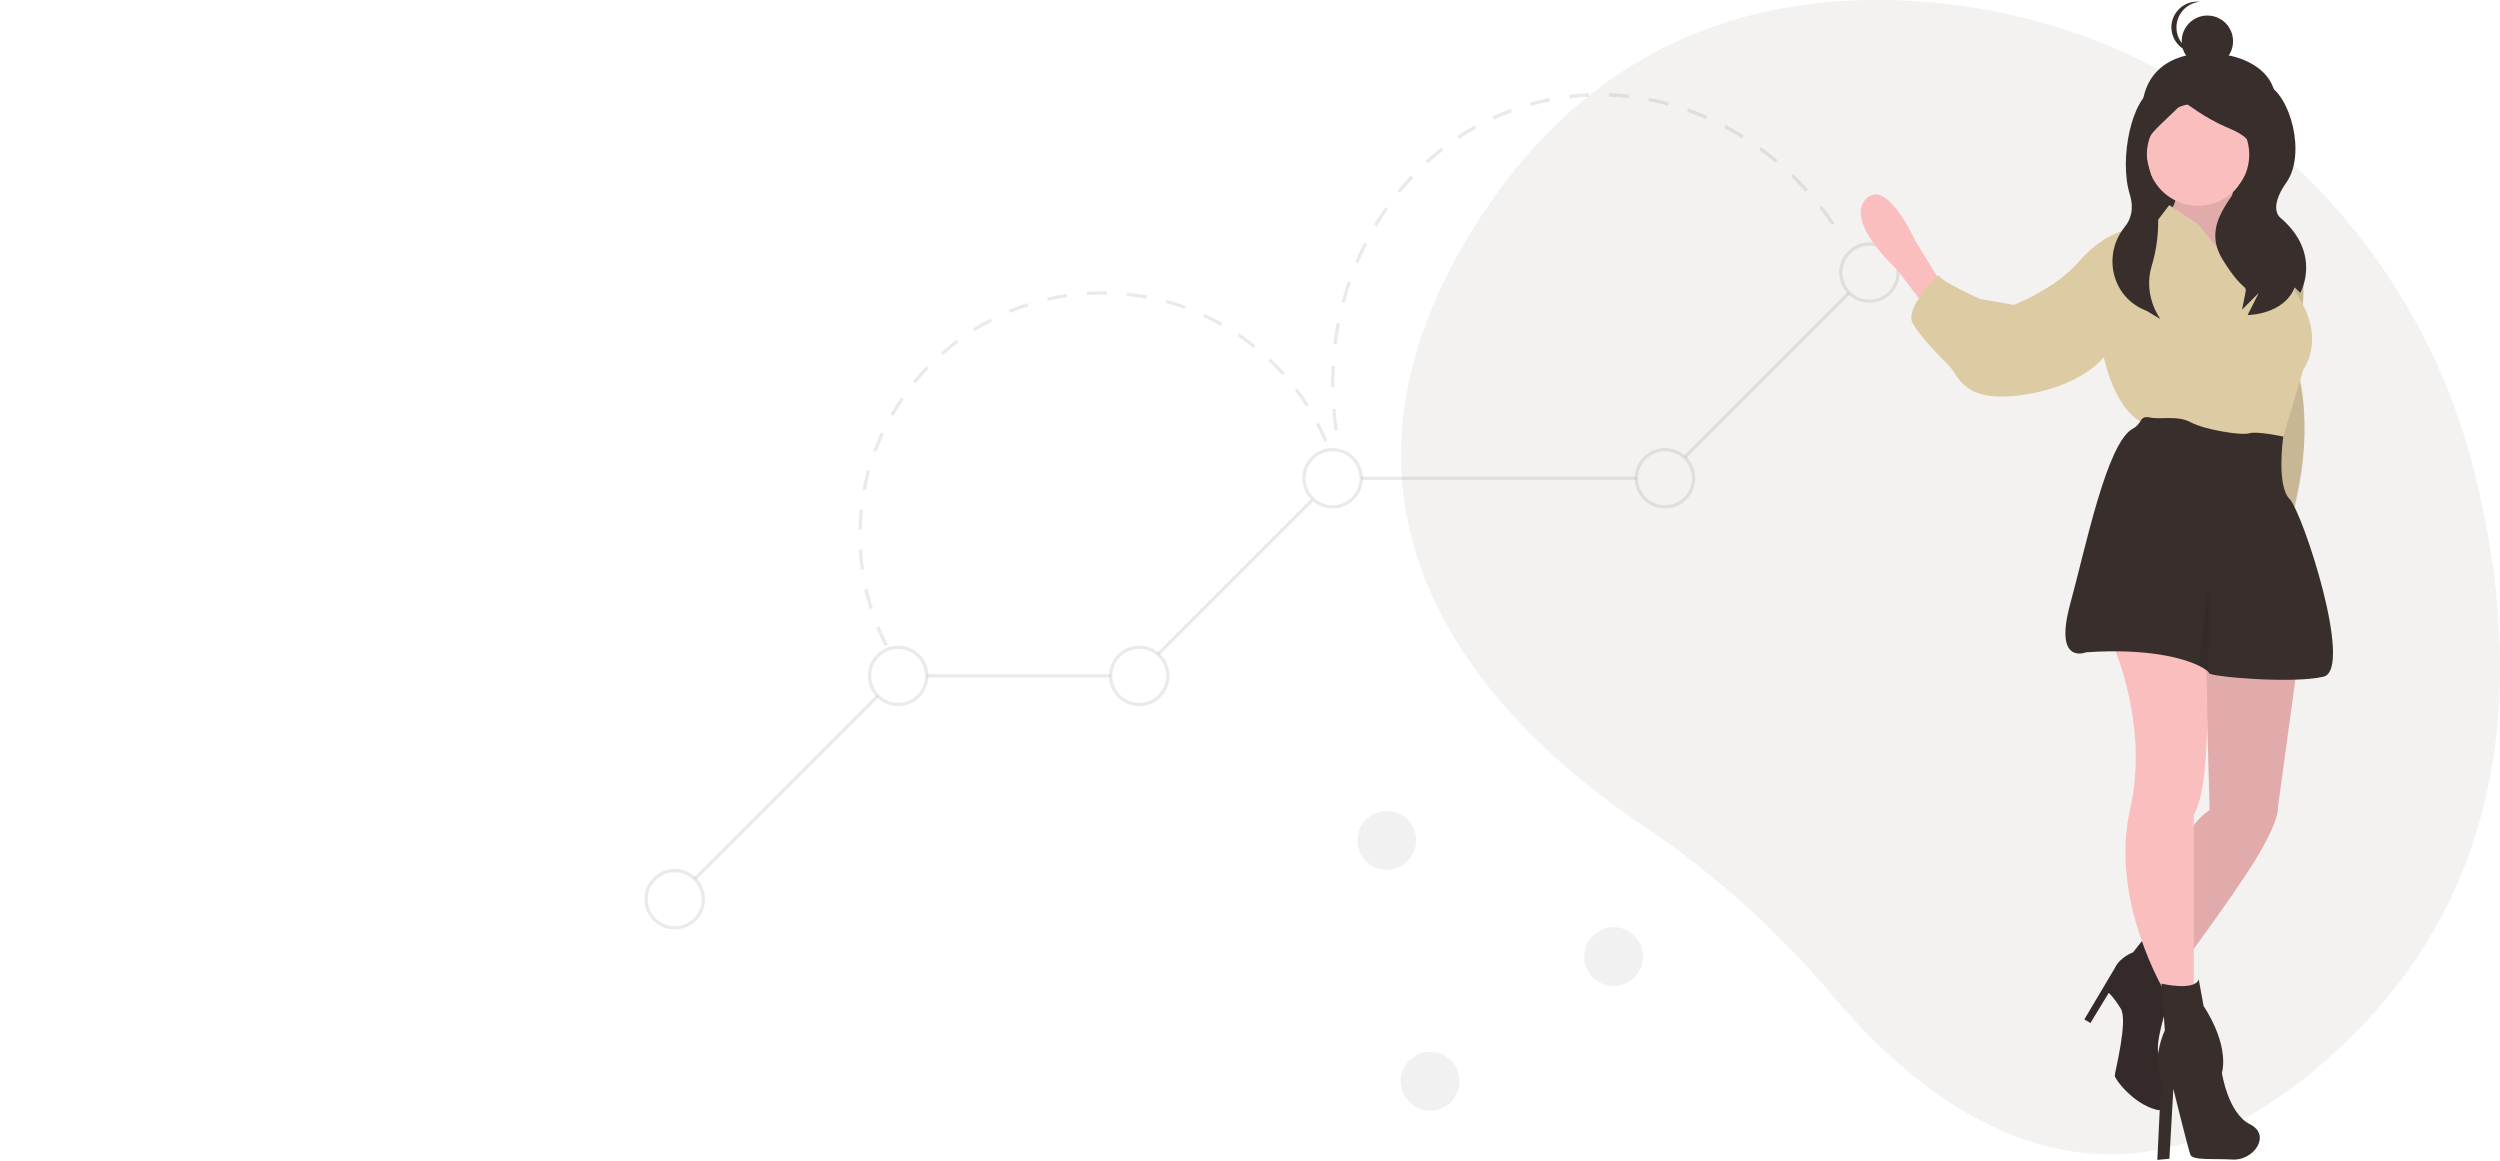 <?xml version="1.0" encoding="utf-8"?>
<!-- Generator: Adobe Illustrator 22.0.1, SVG Export Plug-In . SVG Version: 6.00 Build 0)  -->
<svg version="1.1" id="fd01fc53-8d1b-486a-a481-e11f41af06c1"
	 xmlns="http://www.w3.org/2000/svg" xmlns:xlink="http://www.w3.org/1999/xlink" x="0px" y="0px" viewBox="0 0 1528.4 709.8"
	 style="enable-background:new 0 0 1528.4 709.8;" xml:space="preserve">
<title>destinations</title>
<path style="opacity:0.1;fill:#83786F;enable-background:new    ;" d="M1512.3,286.7C1470.6,123,1326.8,4.9,1158,0.1
	c-89.3-2.5-183.2,27.1-251.6,130.7c-122.2,185.2,7.5,313.1,98,373.9c43.7,29.4,83.1,64.8,117,105.2
	c61.1,72.5,178.6,162.6,318.6,21.4C1541.5,529,1540,395.8,1512.3,286.7z"/>
<path style="opacity:0.1;fill:#382F2D;enable-background:new    ;" d="M540.9,395c-1.9-3.6-3.6-7.4-5.1-11.2l1.9-0.8
	c1.5,3.7,3.2,7.4,5.1,11L540.9,395z M531.6,372.3c-1.2-3.9-2.3-7.9-3.2-11.9l2-0.4c0.9,3.9,2,7.9,3.2,11.7L531.6,372.3z
	 M526.2,348.3c-0.6-4-1-8.2-1.2-12.2l2-0.1c0.2,4,0.6,8.1,1.2,12.1L526.2,348.3z M526.8,323.8h-2c0.1-4.1,0.4-8.2,0.8-12.3l2,0.2
	C527.2,315.7,526.9,319.8,526.8,323.8z M529.3,299.7l-2-0.4c0.8-4,1.7-8,2.8-12l1.9,0.5C531,291.8,530.1,295.8,529.3,299.7
	L529.3,299.7z M535.8,276.4l-1.9-0.7c1.4-3.8,3-7.7,4.7-11.4l1.8,0.8C538.8,268.8,537.2,272.6,535.8,276.4L535.8,276.4z
	 M809.7,270.2c-1.6-3.7-3.3-7.4-5.2-11l1.8-0.9c1.9,3.6,3.7,7.4,5.2,11.1L809.7,270.2z M546.1,254.4l-1.7-1c2-3.5,4.2-7,6.5-10.4
	l1.6,1.1C550.2,247.5,548.1,250.9,546.1,254.4z M798.5,248.7c-2.2-3.4-4.5-6.8-6.9-10l1.6-1.2c2.5,3.3,4.8,6.7,7,10.1L798.5,248.7z
	 M559.8,234.4l-1.6-1.3c2.6-3.2,5.3-6.3,8.2-9.2l1.4,1.4C565,228.3,562.3,231.3,559.8,234.4z M783.9,229.4c-2.7-3-5.5-5.9-8.4-8.7
	l1.4-1.4c3,2.8,5.8,5.8,8.6,8.8L783.9,229.4z M576.6,217l-1.3-1.5c3.1-2.7,6.3-5.3,9.5-7.8l1.2,1.6
	C582.8,211.7,579.6,214.3,576.6,217z M766.3,212.7c-3.1-2.5-6.4-5-9.8-7.2l1.1-1.7c3.4,2.3,6.7,4.8,9.9,7.3L766.3,212.7z M596,202.5
	l-1.1-1.7c3.5-2.2,7.1-4.2,10.7-6.1l0.9,1.8C603,198.3,599.4,200.3,596,202.5z M746.3,199.1c-3.5-2-7.1-3.8-10.8-5.5l0.8-1.8
	c3.7,1.7,7.4,3.6,11,5.6L746.3,199.1z M617.5,191.3l-0.8-1.8c3.8-1.6,7.6-3,11.5-4.2l0.6,1.9C625.1,188.4,621.3,189.8,617.5,191.3z
	 M724.2,188.9c-3.8-1.4-7.7-2.6-11.6-3.7l0.5-1.9c3.9,1.1,7.9,2.3,11.7,3.7L724.2,188.9z M640.6,183.9l-0.5-1.9
	c4-0.9,8-1.7,12.1-2.3l0.3,2C648.5,182.3,644.5,183,640.6,183.9L640.6,183.9z M700.8,182.6c-4-0.7-8-1.3-12-1.7l0.2-2
	c4.1,0.4,8.2,1,12.2,1.7L700.8,182.6z M664.6,180.4l-0.1-2c4.1-0.3,8.2-0.3,12.3-0.3v2C672.7,180.1,668.6,180.2,664.6,180.4z"/>
<path style="opacity:0.1;fill:#382F2D;enable-background:new    ;" d="M817.9,263l-2,0.3c-0.6-4.4-1.1-8.8-1.5-13.2l2-0.1
	C816.8,254.3,817.3,258.6,817.9,263z M815.8,236.8l-2-0.1c-0.1-4.4,0-8.9,0.3-13.2l2,0.2C815.9,228.1,815.8,232.5,815.8,236.8z
	 M1119.9,137.7c-2.4-3.6-5-7.1-7.6-10.5l1.5-1.4c2.7,3.4,5.3,7,7.7,10.6L1119.9,137.7z M817.2,210.7l-2-0.4c0.5-4.3,1.2-8.7,2-13
	l2,0.5C818.4,202.1,817.8,206.5,817.2,210.7z M1103.9,117.3c-2.9-3.2-5.9-6.3-8.9-9.3l1.3-1.6c3.1,3,6.1,6.2,9,9.4L1103.9,117.3z
	 M822.1,185.3l-1.9-0.7c1.1-4.2,2.4-8.4,3.7-12.5l1.9,0.8C824.4,177,823.2,181.2,822.1,185.3L822.1,185.3z M1085.5,99.5
	c-3.2-2.7-6.6-5.4-10-7.8l1.1-1.8c3.4,2.5,6.8,5.2,10.1,7.9L1085.5,99.5z M830.3,161.1l-1.8-1c1.6-4,3.5-7.9,5.4-11.7l1.8,1.1
	C833.7,153.3,831.9,157.2,830.3,161.1z M1065.1,84.6c-3.5-2.2-7.2-4.3-10.9-6.3l0.8-1.9c3.7,2,7.4,4.1,11,6.4L1065.1,84.6z
	 M841.7,138.5l-1.7-1.2c2.2-3.6,4.5-7.2,6.9-10.7l1.6,1.4C846.1,131.3,843.8,134.9,841.7,138.5L841.7,138.5z M1043,72.9
	c-3.8-1.7-7.7-3.2-11.5-4.6l0.6-2.1c3.9,1.4,7.8,2.9,11.7,4.6L1043,72.9z M855.9,118l-1.5-1.5c2.6-3.2,5.4-6.4,8.2-9.4l1.4,1.6
	C861.3,111.6,858.5,114.8,855.9,118L855.9,118z M1019.7,64.6c-3.9-1.1-8-2-11.9-2.8l0.3-2.1c4,0.8,8.1,1.7,12.1,2.8L1019.7,64.6z
	 M872.9,100l-1.3-1.7c3-2.8,6.2-5.5,9.5-8l1.2,1.8C879,94.6,875.9,97.3,872.9,100L872.9,100z M995.7,60c-4-0.5-8.1-0.8-12.1-0.9
	v-2.2c4.1,0.1,8.2,0.5,12.3,0.9L995.7,60z M892.1,85l-1.1-1.9c3.4-2.3,6.9-4.4,10.5-6.4l1,1.9C898.9,80.6,895.4,82.7,892.1,85
	L892.1,85z M971.5,59.1c-4,0.2-8.1,0.5-12,1l-0.3-2.2c4-0.5,8.1-0.8,12.2-1L971.5,59.1z M913.2,73.2l-0.9-2
	c3.7-1.7,7.5-3.3,11.3-4.7l0.7,2.1C920.6,70,916.9,71.5,913.2,73.2L913.2,73.2z M947.6,62c-3.9,0.8-7.9,1.7-11.7,2.8l-0.6-2.1
	c3.9-1.1,7.9-2.1,11.9-2.9L947.6,62z"/>
<rect x="1009.5" y="228.2" transform="matrix(0.707 -0.707 0.707 0.707 154.369 831.013)" style="opacity:0.1;fill:#382F2D;enable-background:new    ;" width="141.7" height="2"/>
<rect x="832.2" y="291.4" style="opacity:0.1;fill:#382F2D;enable-background:new    ;" width="168.2" height="2"/>
<rect x="688.7" y="351.8" transform="matrix(0.707 -0.707 0.707 0.707 -28.23 637.347)" style="opacity:0.1;fill:#382F2D;enable-background:new    ;" width="133.1" height="2"/>
<rect x="566.6" y="412.2" style="opacity:0.1;fill:#382F2D;enable-background:new    ;" width="112.4" height="2"/>
<rect x="401.8" y="480.4" transform="matrix(0.707 -0.707 0.707 0.707 -199.591 480.994)" style="opacity:0.1;fill:#382F2D;enable-background:new    ;" width="158" height="2"/>
<path style="opacity:0.1;fill:#382F2D;enable-background:new    ;" d="M549.1,431.7c-10.2,0-18.5-8.3-18.5-18.5s8.3-18.5,18.5-18.5
	c10.2,0,18.5,8.3,18.5,18.5l0,0C567.5,423.4,559.3,431.6,549.1,431.7z M549.1,396.7c-9.1,0-16.5,7.4-16.5,16.5s7.4,16.5,16.5,16.5
	c9.1,0,16.5-7.4,16.5-16.5l0,0C565.5,404.1,558.2,396.7,549.1,396.7z"/>
<path style="opacity:0.1;fill:#382F2D;enable-background:new    ;" d="M696.5,431.7c-10.2,0-18.5-8.3-18.5-18.5s8.3-18.5,18.5-18.5
	S715,403,715,413.2l0,0C715,423.4,706.7,431.6,696.5,431.7z M696.5,396.7c-9.1,0-16.5,7.4-16.5,16.5s7.4,16.5,16.5,16.5
	s16.5-7.4,16.5-16.5l0,0C713,404.1,705.6,396.7,696.5,396.7z"/>
<path style="opacity:0.1;fill:#382F2D;enable-background:new    ;" d="M814.7,310.9c-10.2,0-18.5-8.3-18.5-18.5s8.3-18.5,18.5-18.5
	s18.5,8.3,18.5,18.5S824.9,310.9,814.7,310.9z M814.7,275.9c-9.1,0-16.5,7.4-16.5,16.5s7.4,16.5,16.5,16.5s16.5-7.4,16.5-16.5
	S823.8,275.9,814.7,275.9L814.7,275.9z"/>
<path style="opacity:0.1;fill:#382F2D;enable-background:new    ;" d="M1017.9,310.9c-10.2,0-18.5-8.3-18.5-18.5s8.3-18.5,18.5-18.5
	c10.2,0,18.5,8.3,18.5,18.5S1028.1,310.9,1017.9,310.9z M1017.9,275.9c-9.1,0-16.5,7.4-16.5,16.5s7.4,16.5,16.5,16.5
	s16.5-7.4,16.5-16.5S1027,275.9,1017.9,275.9L1017.9,275.9z"/>
<path style="opacity:0.1;fill:#382F2D;enable-background:new    ;" d="M1142.9,185.1c-10.2,0-18.5-8.3-18.5-18.5s8.3-18.5,18.5-18.5
	s18.5,8.3,18.5,18.5C1161.3,176.9,1153.1,185.1,1142.9,185.1z M1142.9,150.2c-9.1,0-16.5,7.4-16.5,16.5s7.4,16.5,16.5,16.5
	s16.5-7.4,16.5-16.5C1159.3,157.5,1152,150.2,1142.9,150.2L1142.9,150.2z"/>
<path style="opacity:0.1;fill:#382F2D;enable-background:new    ;" d="M412.5,568.2c-10.2,0-18.5-8.2-18.5-18.5s8.3-18.5,18.5-18.5
	s18.5,8.3,18.5,18.5l0,0C431,560,422.7,568.2,412.5,568.2z M412.5,533.3c-9.1,0-16.5,7.4-16.5,16.5s7.4,16.5,16.5,16.5
	s16.5-7.4,16.5-16.5l0,0C429,540.6,421.6,533.3,412.5,533.3z"/>
<path style="fill:#382F2D;" d="M1389.4,72.4c-7.1,20.9-17.9,39.9-39.9,39.9s-38.7-17.9-39.9-39.9c-1.6-28.1,17.4-40,39.9-39.9
	C1376.2,32.7,1397.8,47.7,1389.4,72.4z"/>
<rect x="1309.6" y="69.3" style="fill:#382F2D;" width="78.7" height="99.7"/>
<path style="fill:#DDCBA4;" d="M1390.7,143.6h6.7c0,0,16.4,20.8,8.9,49.1s-1.5,33.5-1.5,33.5s9.7,30.6-0.7,76.8
	c-10.4,46.2,9.7,58.7,9.7,58.7l-18.6-37.2l-10.4-98.2L1390.7,143.6z"/>
<path style="opacity:0.1;enable-background:new    ;" d="M1390.7,146h6.7c0,0,16.4,20.8,8.9,49.1s-1.5,33.5-1.5,33.5
	s9.7,30.6-0.7,76.8c-10.4,46.2,9.7,58.7,9.7,58.7l-18.6-37.2l-10.4-98.2L1390.7,146z"/>
<path style="fill:#FBBEBE;" d="M1367.3,107.5c0,0-6,23.8-3,23.8s13.4,12.7,13.4,12.7l6.7,24.6l-5.2,17.9l-17.9-3.7l-22.3-24.7
	l-6.7-6.7l-6-21.6c0,0,7.4-8.9,2.2-16.4S1367.3,107.5,1367.3,107.5z"/>
<path style="opacity:0.1;enable-background:new    ;" d="M1367.3,107.5c0,0-6,23.8-3,23.8s13.4,12.7,13.4,12.7l6.7,24.6l-5.2,17.9
	l-17.9-3.7l-22.3-24.7l-6.7-6.7l-6-21.6c0,0,7.4-8.9,2.2-16.4S1367.3,107.5,1367.3,107.5z"/>
<path style="fill:#FBBEBE;" d="M1187.2,173.7l-16.4-26.8c0,0-17.7-39.1-30.3-25s19.2,42.8,19.2,42.8l16.4,21.6L1187.2,173.7z"/>
<path style="fill:#FBBEBE;" d="M1404.5,406.7l-11.9,87.1c0,0,1.5,6.7-13.4,31.3c-14.9,24.6-55.1,78.1-55.1,78.1l-11.9-22.3
	c0,0,14.1-70.7,38.7-85.6l-3-107.2L1404.5,406.7z"/>
<path style="opacity:0.1;enable-background:new    ;" d="M1404.5,406.7l-11.9,87.1c0,0,1.5,6.7-13.4,31.3
	c-14.9,24.6-55.1,78.1-55.1,78.1l-11.9-22.3c0,0,14.1-70.7,38.7-85.6l-3-107.2L1404.5,406.7z"/>
<path style="fill:#382F2D;" d="M1312.2,571.9l16.4,31.3c0,0-13.4,38-8.2,41.7s11.9,37.2-2.2,33.5c-14.1-3.7-25.3-18.6-25.3-20.8
	s8.2-33.5,3.7-40.9s-7.4-9.7-7.4-9.7l-11.2,18.4l-3.7-2.2l18.6-31.3c0,0,2.2-6,11.2-9.7L1312.2,571.9z"/>
<path style="opacity:0.1;enable-background:new    ;" d="M1312.2,571.9l16.4,31.3c0,0-13.4,38-8.2,41.7s11.9,37.2-2.2,33.5
	c-14.1-3.7-25.3-18.6-25.3-20.8s8.2-33.5,3.7-40.9s-7.4-9.7-7.4-9.7l-11.2,18.4l-3.7-2.2l18.6-31.3c0,0,2.2-6,11.2-9.7L1312.2,571.9
	z"/>
<path style="fill:#FBBEBE;" d="M1348.1,394.3c0,0,5.8,82.3-6.9,103.9v107.2l-17.1,2.2c0,0-34.6-56.7-21.9-112.5s-13.1-107-13.1-107
	L1348.1,394.3z"/>
<circle style="fill:#FBBEBE;" cx="1343.8" cy="94.5" r="31.3"/>
<path style="fill:#DDCBA4;" d="M1375.4,176.7l-31.3-39.4l-17.9-11.9l-7.4,9.7l-20.8,6c0,0-13.4,3-27.5,19.3s-39.4,26-39.4,26
	l-20.8-3.7c0,0-24.6-11.2-24.6-14.1s-21.6,20.1-16.4,29s16.4,20.1,22.3,26s8.2,23.1,44.7,17.9s49.9-23.1,49.9-23.1s6.7,34.2,26,40.9
	c19.3,6.7,82.6,11.2,82.6,11.2l13.4-44.7c0,0,14.9-19.3-5.2-47.6c0,0-0.4-15.8-2.5-26.3c-0.8-4.1-1.9-7.4-3.4-8.6
	c-5.2-4.5-32.7-11.9-32.7-11.9s4.5,14.9,6.7,15.6S1378.4,173,1375.4,176.7z"/>
<path style="fill:#382F2D;" d="M1275.3,398.8c37.5-2.6,59.3,3.5,69,8.2c1.8,0.8,3.5,1.9,5.1,3.1c0.7,0.6,1.1,1.1,1.1,1.4
	c0,2.2,51.3,6.7,70,2.2c18.6-4.5-12.7-100.5-20.8-108.7c-8.1-8.2-3.8-38.1-3.8-38.1s-16.3-3.5-20.8-2s-27.5-2.2-35.7-6.7
	s-18.6-1.5-25.3-3c-3-0.7-4.5,0.5-5.3,1.9c-1.2,2.2-2.9,4-5.1,5.1c-15.8,9.1-28.5,72-38,106.8C1255.3,407,1275.3,398.8,1275.3,398.8
	z"/>
<path style="fill:#382F2D;" d="M1344.2,598.7l3,16.4c0,0,15.6,22.3,11.2,40.9c0,0,3.7,24.6,17.1,31.3c13.4,6.7,2.2,22.3-10.4,21.6
	s-24.6,0.7-26-3s-10.4-40.2-10.4-40.2l-2.4,42.7l-7.4,0.7l2.4-49.4c0,0-6-11.2,2.2-29.8l-2.1-28.6
	C1321.3,601.4,1342,606.1,1344.2,598.7z"/>
<path style="opacity:0.1;enable-background:new    ;" d="M1344.4,407.1c1.8,0.8,3.5,1.9,5.1,3.1c0.4-7,2.7-49.6-0.1-48.9
	L1344.4,407.1z"/>
<path style="fill:#382F2D;" d="M1330.9,51.4c0,0-0.3-1.9-13.9,3.1s-21.7,42.5-14.9,64.5c2.7,8.9,0.5,15.3-3.1,19.7
	c-13.6,16.8-8.2,42,11.6,50.6c0.6,0.2,1.1,0.5,1.7,0.7l8.5,5.1c0,0-10.8-14.2-5.4-32.3c4.7-15.5,5.3-31.9,1.7-47.7
	c-0.6-2.7-1.3-5.4-2.1-8.2c-6.8-23.7-3.5-21,20.2-44.6c0,0,13.5,10.2,25.4,15.2c11.9,5,22,10.2,13.5,27.1s-28.8,32.2-15.2,54.2
	s15.2,13.5,13.5,22l0,0l-1.7,8.5l10.2-10.2l-6.8,13.5c0,0,22,0,28.8-16.9l3.4,3.4c0,0,13.5-23.7-11.8-45.7c0,0-8.5-5.1,3.4-22
	c11.9-16.9,2.7-53.3-12.5-60.1C1370.2,44.5,1330.9,51.4,1330.9,51.4z"/>
<circle style="fill:#382F2D;" cx="1349.5" cy="25.2" r="15.7"/>
<path style="fill:#382F2D;" d="M1330.6,16.8c0-8.1,6.1-14.9,14.2-15.7c-0.5-0.1-1-0.1-1.6-0.1c-8.7,0-15.7,7.1-15.7,15.7
	s7.1,15.7,15.7,15.7c0.5,0,1.1,0,1.6-0.1C1336.8,31.6,1330.6,24.9,1330.6,16.8z"/>
<circle style="fill:#F1F1F1;" cx="874.3" cy="661" r="18"/>
<circle style="fill:#F1F1F1;" cx="986.5" cy="584.8" r="18"/>
<circle style="fill:#F1F1F1;" cx="847.8" cy="513.8" r="18"/>
</svg>
